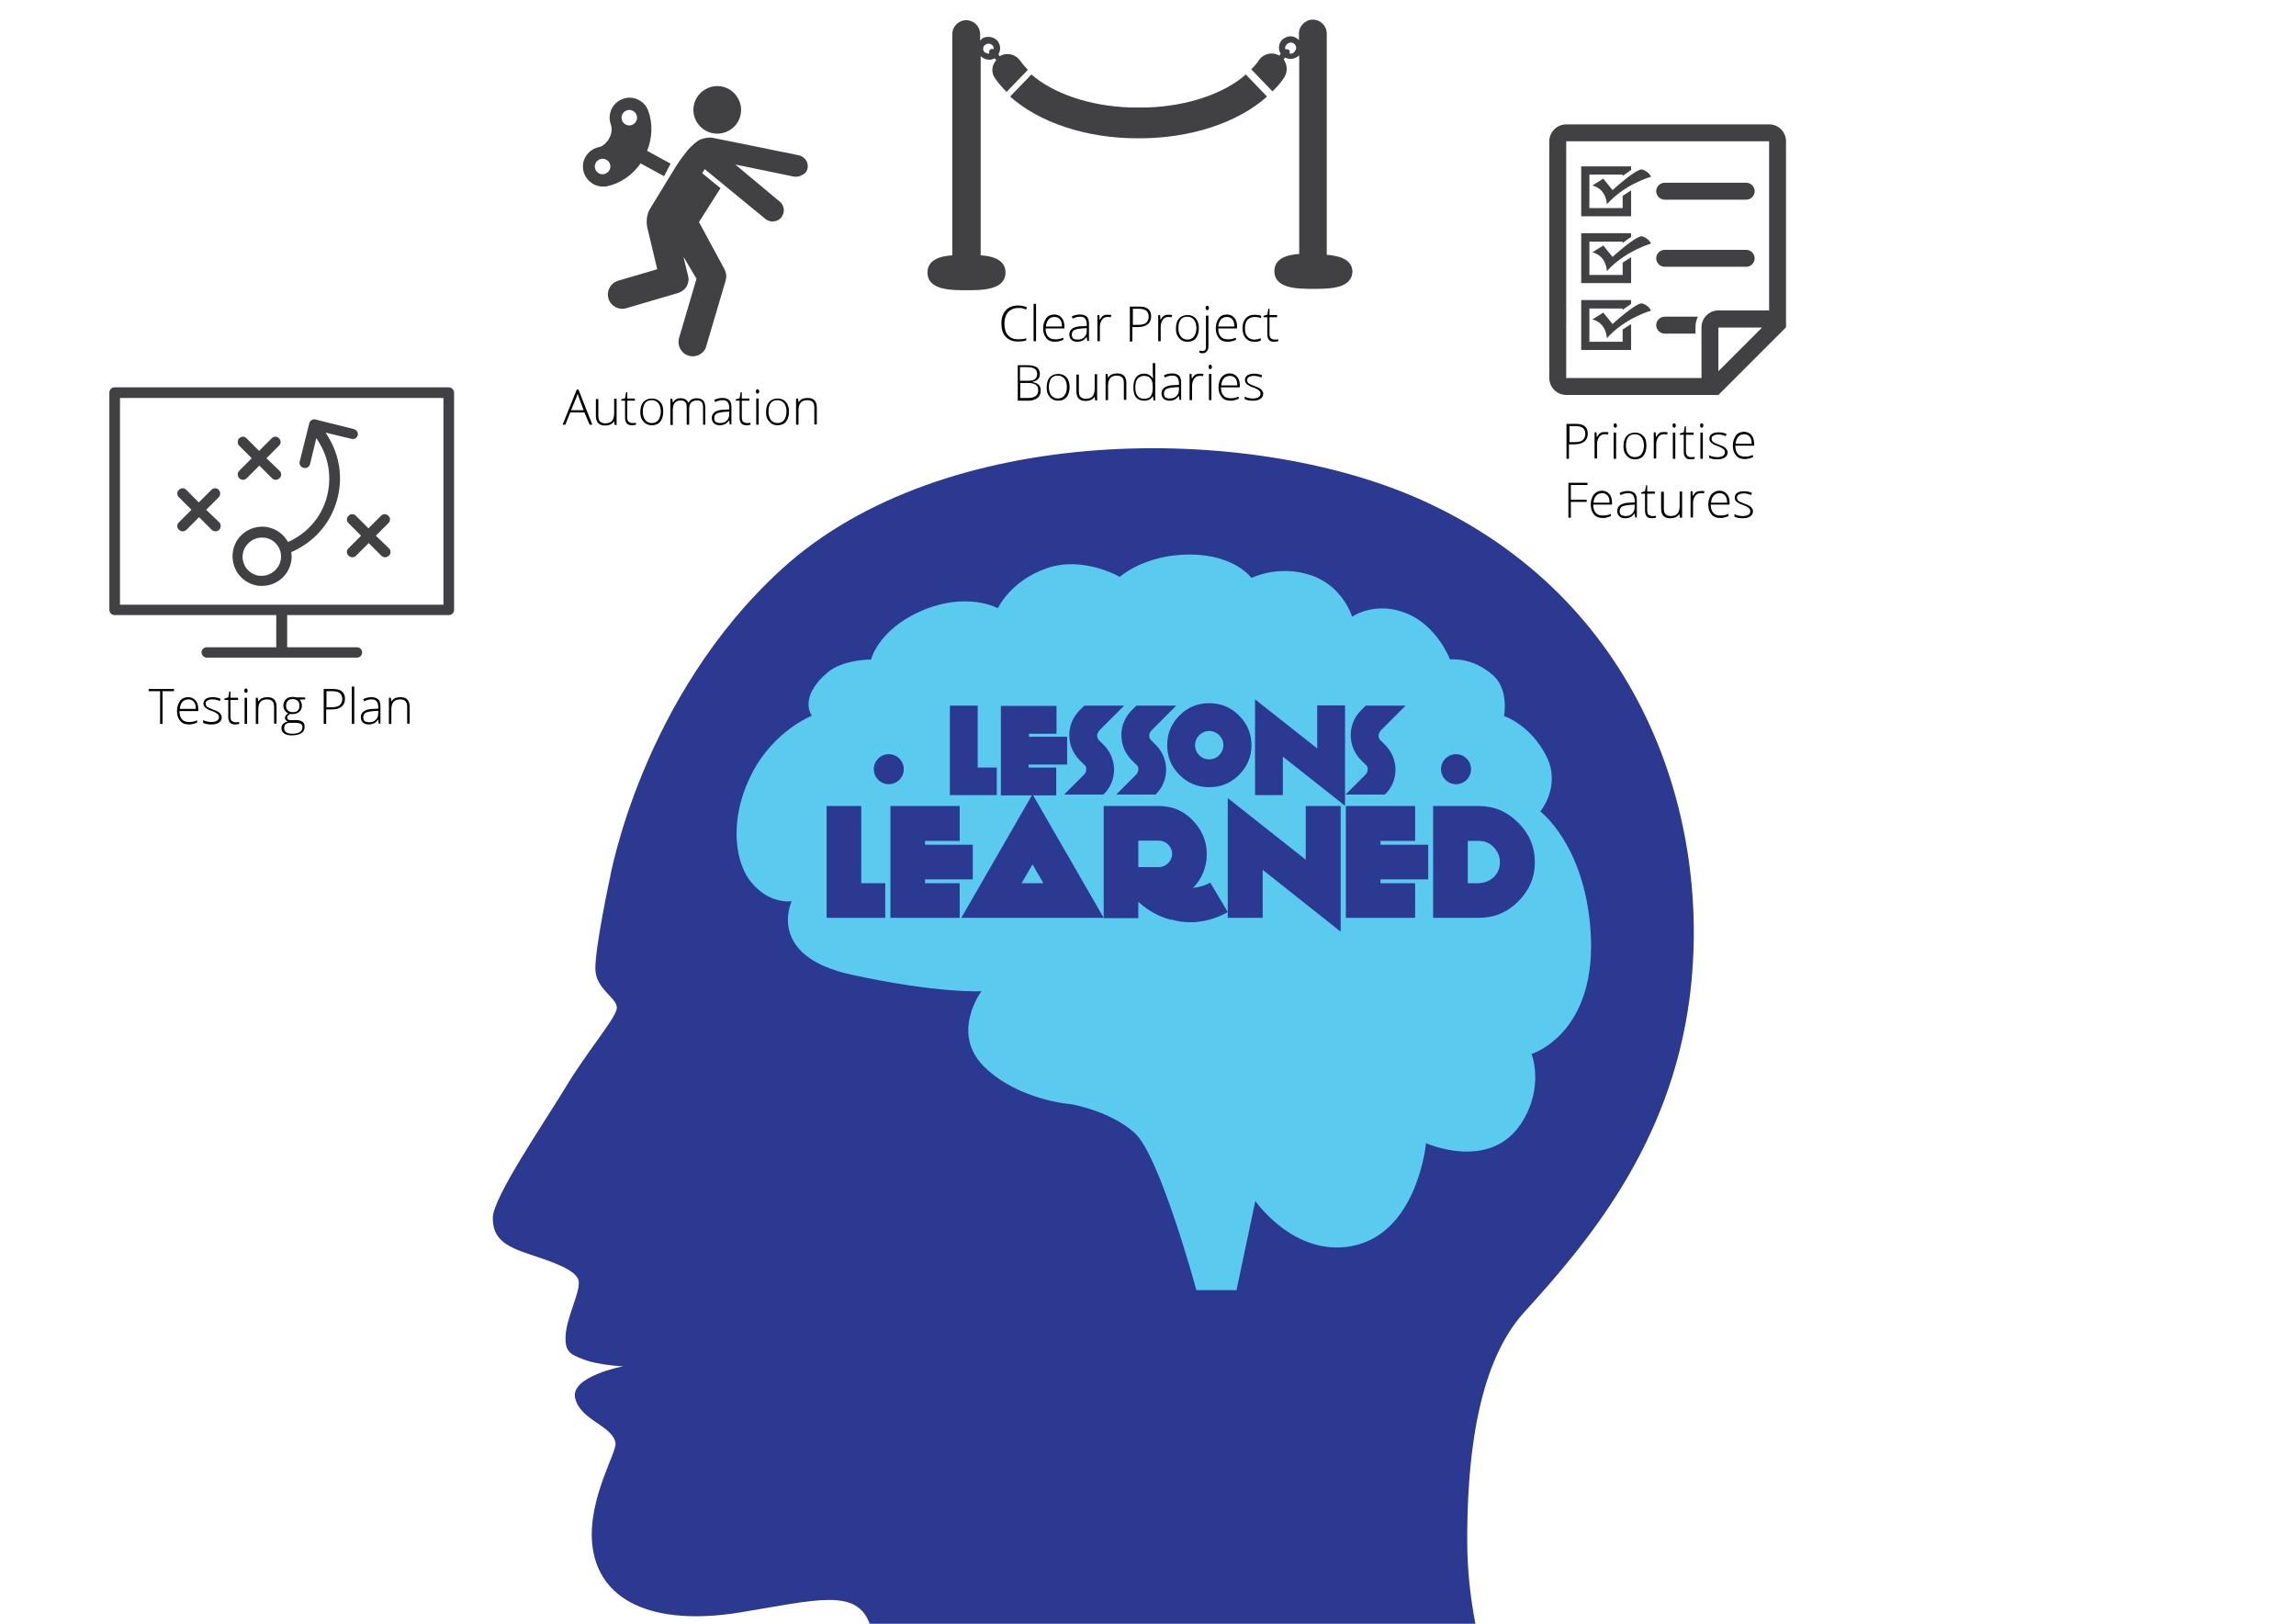 <?xml version="1.0" encoding="utf-8"?>
<!-- Generator: Adobe Illustrator 17.1.0, SVG Export Plug-In . SVG Version: 6.00 Build 0)  -->
<!DOCTYPE svg PUBLIC "-//W3C//DTD SVG 1.1//EN" "http://www.w3.org/Graphics/SVG/1.1/DTD/svg11.dtd">
<svg version="1.1" id="Layer_1" xmlns="http://www.w3.org/2000/svg" xmlns:xlink="http://www.w3.org/1999/xlink" x="0px" y="0px"
	 viewBox="0 0 841.9 595.3" enable-background="new 0 0 841.9 595.3" xml:space="preserve">
<ellipse fill="#5BCAEF" cx="417.3" cy="353.1" rx="178.9" ry="176"/>
<path fill="#2B3990" d="M318.9,595.3H541c-1.8-9.4-3-19.6-3-30.5c0-25.6,2.5-63.5,20.9-83.7c23-25.3,53.5-61.1,60.6-114.9
	c8.8-66.9-18.3-147.1-98.5-183c-63.4-28.4-175.3-28.4-234.3,25.4c-51.5,46.9-63.1,113.5-63.1,113.5s-5.3,24.7-5.3,33
	c0,7.9,8.8,10.9,7.8,15c-1,4-10.9,15.6-18.5,28.2c-7.6,12.6-26.9,40.7-26.9,48.2c0,7.6,4.5,10.4,13.6,13.4c9.1,3,16.1,5.5,17.7,9.1
	c1.5,3.5-4.3,13.6-4.6,20.8c-0.3,6.1,2,6.8,6.6,8.6c5.7,2.2,14.5,2.5,14.5,2.5s-19.5,3.7-17.6,11.7c2,8.3,13.8,10,14.8,16.5
	c0.5,3.3-9.9,20-8.6,36.4c1.8,21.3,22,30.8,54,25.7C299.6,586.5,314,582.2,318.9,595.3z M290.3,330.4c0,0-8.3,1.4-15.2-7.4
	c-4.9-6.2-8.5-21.4,0.5-39.2c8-15.9,22.1-21.4,22.1-21.4s-5.2-6.6,5.8-15.9c5.7-4.8,15.9-4.7,15.9-4.7s2.5-10.6,17.7-17.5
	c17.3-7.8,28.8-1.3,28.8-1.3s4.6-10.1,18-14.7c13.4-4.6,26.7,3.2,26.7,3.2s9-8.2,25.6-8.2c16.6,0,22.7,8.6,22.7,8.6s10-5.1,22.1-0.9
	c11.5,4,14.8,15.1,14.8,15.1s8.3-5.9,19.8-1.3c11.5,4.6,16.1,17,16.1,17s7.9-1.2,15.8,5.8c5.9,5.2,4,14.9,4,14.9s9.8,3.2,15.6,14.9
	c5.4,10.9-2.3,20.1-2.3,20.1s16.1,12,18.4,43.3c2.8,38.2-21.6,45.6-21.6,45.6s4.8,12.1-3.7,25.3c-11.6,18-35,7.4-35,7.4
	s-3.1,33.5-27.6,37.8c-21,3.7-35-16.6-35-16.6l-6.9,32.7h-14.7c0,0-13.4-49.3-22.6-57.6c-9.2-8.3-23.5-10.6-23.5-10.6
	s-19.3-1.4-31.8-13.8c-12.4-12.4-0.9-27.6-0.9-27.6s-15.7,0.9-47.4-6C280.6,350.6,290.3,330.4,290.3,330.4z"/>
<g>
	<g>
		<path fill="#2B3990" d="M365.5,291.5h-17.2v-32.8h10.2v22.7h7V291.5z"/>
		<path fill="#2B3990" d="M391.2,280.3h-14v1.1h10.1v10.2H367v-32.8h20.4v10.2h-10.1v1.1h14V280.3z"/>
		<path fill="#2B3990" d="M412.2,258.7l-9.1,9.1c-0.4,0.4-0.6,1-0.8,1.5v0.3c0,0.7,0.2,1.4,0.8,1.9l1.6,1.6c2.4,2.4,3.6,5.4,3.8,8.5
			v0.5c0,3.3-1.2,6.6-3.8,9.1l-0.1,0.1h-14.4l7.3-7.3c0.5-0.5,0.8-1.2,0.8-1.9v-0.3c0-0.6-0.3-1.2-0.8-1.5l-1.6-1.6
			c-2.5-2.5-3.8-5.8-3.8-9.1V269c0.1-3.1,1.4-6.2,3.7-8.5l1.8-1.8H412.2z"/>
		<path fill="#2B3990" d="M431.3,258.7l-9.1,9.1c-0.4,0.4-0.6,1-0.8,1.5v0.3c0,0.7,0.2,1.4,0.8,1.9l1.6,1.6c2.4,2.4,3.6,5.4,3.8,8.5
			v0.5c0,3.3-1.2,6.6-3.8,9.1l-0.1,0.1h-14.4l7.3-7.3c0.5-0.5,0.8-1.2,0.8-1.9v-0.3c0-0.6-0.3-1.2-0.8-1.5l-1.6-1.6
			c-2.5-2.5-3.8-5.8-3.8-9.1V269c0.1-3.1,1.4-6.2,3.7-8.5l1.8-1.8H431.3z"/>
		<path fill="#2B3990" d="M454.3,284.1c-3,3-6.6,4.5-10.9,4.5s-7.9-1.5-10.9-4.5s-4.5-6.6-4.5-10.9s1.5-7.9,4.5-10.9
			s6.6-4.5,10.9-4.5s7.9,1.5,10.9,4.5c3,3,4.6,6.6,4.6,10.9S457.3,281.1,454.3,284.1z M443.4,268c-2.9,0-5.2,2.4-5.2,5.2
			c0,2.9,2.3,5.2,5.2,5.2c2.9,0,5.2-2.4,5.2-5.2C448.6,270.3,446.2,268,443.4,268z"/>
		<path fill="#2B3990" d="M493.3,295.5l-22.9-18.1v14.1h-10.2v-35.1l22.8,18v-15.8h10.2V295.5z"/>
		<path fill="#2B3990" d="M515.4,258.7l-9.1,9.1c-0.4,0.4-0.6,1-0.8,1.5v0.3c0,0.7,0.2,1.4,0.8,1.9l1.6,1.6c2.4,2.4,3.6,5.4,3.8,8.5
			v0.5c0,3.3-1.2,6.6-3.8,9.1l-0.1,0.1h-14.4l7.3-7.3c0.5-0.5,0.8-1.2,0.8-1.9v-0.3c0-0.6-0.3-1.2-0.8-1.5l-1.6-1.6
			c-2.5-2.5-3.8-5.8-3.8-9.1V269c0.1-3.1,1.4-6.2,3.7-8.5l1.8-1.8H515.4z"/>
		<path fill="#2B3990" d="M324.6,336.5h-21.5v-41h12.7v28.3h8.8V336.5z"/>
		<path fill="#2B3990" d="M356.7,322.4h-17.5v1.4h12.7v12.7h-25.4v-41h25.4v12.8h-12.7v1.4h17.5V322.4z"/>
		<path fill="#2B3990" d="M352.5,336.5l26.1-45.3l26.1,45.3H352.5z M382.6,323.8l-4-6.9l-4,6.9H382.6z"/>
		<path fill="#2B3990" d="M450.2,334.4c-3.4,1.9-7,3.1-10.6,3.5c-1,0.2-2.1,0.2-3.1,0.2c-2.4,0-4.8-0.3-7.1-1l-0.1,0.1
			c-4.3-1.1-8.4-3.4-11.8-6.5h-0.1v5.9h-12.7v-41.1h20.2c4.9,0,9,1.7,12.4,5.2s5.2,7.6,5.2,12.5c0,4.8-1.9,9.1-5,12.3
			c2.2-0.2,4.3-0.8,6.3-1.9L450.2,334.4z M424.9,308.2h-7.5v9.7h7.5c2.6,0,4.9-2.2,4.9-4.9C429.8,310.4,427.6,308.2,424.9,308.2z"/>
		<path fill="#2B3990" d="M491.5,341.5L463,318.9v17.6h-12.8v-43.9l28.6,22.6v-19.7h12.8V341.5z"/>
		<path fill="#2B3990" d="M523.7,322.4h-17.5v1.4h12.7v12.7h-25.4v-41h25.4v12.8h-12.7v1.4h17.5V322.4z"/>
		<path fill="#2B3990" d="M556.7,330.5c-4,4-8.8,6-14.5,6h-16.7v-41h16.7c5.6,0,10.4,2,14.5,6.1c4,4,6.1,8.8,6.1,14.5
			C562.8,321.7,560.7,326.5,556.7,330.5z M550,316.1c0-2-0.7-3.8-2.2-5.4c-1.4-1.6-3.3-2.4-5.6-2.4h-4v15.5h1.3
			c2.9,0.1,5.9,0.1,8.3-2.3C549.4,319.9,550,318,550,316.1z"/>
	</g>
	<g>
		<circle fill="#2B3990" cx="533.9" cy="282" r="5.5"/>
	</g>
	<g>
		<circle fill="#2B3990" cx="325.9" cy="282" r="5.5"/>
	</g>
</g>
<g>
	<g>
		<path fill="#414042" d="M648.7,45.6h-74.4c-3.4,0-6.2,2.8-6.2,6.2v86.8c0,3.4,2.8,6.2,6.2,6.2h55.8l24.8-24.8V51.8
			C654.9,48.4,652.2,45.6,648.7,45.6z M630.1,136.1v-16h16L630.1,136.1z M648.7,113.8h-18.6c-3.4,0-6.2,2.8-6.2,6.2v18.6h-49.6V51.8
			h74.4V113.8z"/>
		<g>
			<path fill="#414042" d="M607.3,70.1c0-1.7,1.4-3.1,3.1-3.1h29.9c1.7,0,3.1,1.4,3.1,3.1c0,1.7-1.4,3.1-3.1,3.1h-29.9
				C608.7,73.2,607.3,71.8,607.3,70.1z"/>
			<g>
				<path fill="#414042" d="M589.2,74.9c0,0,0-5.5-5.3-6.9l4-2.5l3.4,4.2c0,0,8-7.4,10.7-7.6c0,0,2.5,0.6,3.4,2.7
					C605.4,64.8,595.9,67.4,589.2,74.9z"/>
				<path fill="#414042" d="M598.1,62.3V61h-18.3v18.3h18.3v-9.5c-1,0.6-2,1.3-3.1,2v4.5h-12.2V64H595v0.5
					C596,63.8,597.1,63,598.1,62.3z"/>
			</g>
		</g>
		<g>
			<path fill="#414042" d="M607.3,94.7c0-1.7,1.4-3.1,3.1-3.1h29.9c1.7,0,3.1,1.4,3.1,3.1c0,1.7-1.4,3.1-3.1,3.1h-29.9
				C608.7,97.8,607.3,96.4,607.3,94.7z"/>
			<g>
				<path fill="#414042" d="M589.2,99.4c0,0,0-5.5-5.3-6.9l4-2.5l3.4,4.2c0,0,8-7.4,10.7-7.6c0,0,2.5,0.6,3.4,2.7
					C605.4,89.3,595.9,92,589.2,99.4z"/>
				<path fill="#414042" d="M598.1,86.9v-1.4h-18.3v18.3h18.3v-9.5c-1,0.6-2,1.3-3.1,2v4.5h-12.2V88.6H595v0.5
					C596,88.3,597.1,87.5,598.1,86.9z"/>
			</g>
		</g>
		<path fill="#414042" d="M589.2,124c0,0,0-5.5-5.3-6.9l4-2.5l3.4,4.2c0,0,8-7.4,10.7-7.6c0,0,2.5,0.6,3.4,2.7
			C605.4,113.9,595.9,116.5,589.2,124z"/>
		<path fill="#414042" d="M598.1,111.4v-1.4h-18.3v18.3h18.3v-9.5c-1,0.6-2,1.3-3.1,2v4.5h-12.2v-12.2H595v0.5
			C596,112.8,597.1,112.1,598.1,111.4z"/>
		<path fill="#414042" d="M622.6,116.1h-12.2c-1.7,0-3.1,1.4-3.1,3.1c0,1.7,1.4,3.1,3.1,3.1h11.3V120
			C621.7,118.6,622,117.3,622.6,116.1z"/>
	</g>
	<g>
		<path d="M582.2,159c0,1.2-0.4,2.2-1.3,2.9s-2,1-3.6,1h-2v5.3h-0.9v-12.8h3.1C580.7,155.3,582.2,156.5,582.2,159z M575.4,162.1h1.8
			c1.4,0,2.5-0.2,3.1-0.7s1-1.3,1-2.3c0-1-0.3-1.7-0.9-2.2s-1.6-0.7-2.8-0.7h-2.1V162.1z"/>
		<path d="M588.5,158.4c0.4,0,0.8,0,1.3,0.1l-0.2,0.8c-0.4-0.1-0.8-0.1-1.2-0.1c-0.8,0-1.5,0.3-2,1s-0.8,1.6-0.8,2.6v5.3h-0.9v-9.6
			h0.7l0.1,1.7h0.1c0.4-0.7,0.8-1.2,1.3-1.5S587.9,158.4,588.5,158.4z"/>
		<path d="M591.7,156c0-0.6,0.2-0.8,0.6-0.8c0.2,0,0.3,0.1,0.4,0.2c0.1,0.1,0.2,0.4,0.2,0.6c0,0.3-0.1,0.5-0.2,0.6
			c-0.1,0.2-0.2,0.2-0.4,0.2C591.8,156.8,591.7,156.5,591.7,156z M592.6,168.2h-0.9v-9.6h0.9V168.2z"/>
		<path d="M603.7,163.4c0,1.6-0.4,2.8-1.1,3.7s-1.8,1.3-3.1,1.3c-0.8,0-1.6-0.2-2.2-0.6s-1.1-1-1.5-1.7s-0.5-1.6-0.5-2.6
			c0-1.6,0.4-2.8,1.1-3.6s1.8-1.3,3.1-1.3c1.3,0,2.3,0.4,3.1,1.3C603.4,160.6,603.7,161.8,603.7,163.4z M596.2,163.4
			c0,1.3,0.3,2.3,0.9,3.1c0.6,0.7,1.4,1.1,2.4,1.1s1.9-0.4,2.4-1.1s0.9-1.8,0.9-3.1c0-1.3-0.3-2.3-0.9-3.1c-0.6-0.7-1.4-1.1-2.5-1.1
			s-1.9,0.4-2.4,1.1C596.5,161,596.2,162.1,596.2,163.4z"/>
		<path d="M610.2,158.4c0.4,0,0.8,0,1.3,0.1l-0.2,0.8c-0.4-0.1-0.8-0.1-1.2-0.1c-0.8,0-1.5,0.3-2,1s-0.8,1.6-0.8,2.6v5.3h-0.9v-9.6
			h0.7l0.1,1.7h0.1c0.4-0.7,0.8-1.2,1.3-1.5S609.5,158.4,610.2,158.4z"/>
		<path d="M613.3,156c0-0.6,0.2-0.8,0.6-0.8c0.2,0,0.3,0.1,0.4,0.2c0.1,0.1,0.2,0.4,0.2,0.6c0,0.3-0.1,0.5-0.2,0.6
			c-0.1,0.2-0.2,0.2-0.4,0.2C613.5,156.8,613.3,156.5,613.3,156z M614.3,168.2h-0.9v-9.6h0.9V168.2z"/>
		<path d="M620,167.6c0.6,0,1,0,1.4-0.1v0.7c-0.4,0.1-0.9,0.2-1.5,0.2c-0.8,0-1.5-0.2-1.9-0.7s-0.6-1.2-0.6-2.1v-6.2h-1.4v-0.5
			l1.4-0.4l0.4-2.2h0.4v2.3h2.8v0.8h-2.8v6c0,0.7,0.1,1.3,0.4,1.6S619.4,167.6,620,167.6z"/>
		<path d="M623.4,156c0-0.6,0.2-0.8,0.6-0.8c0.2,0,0.3,0.1,0.4,0.2c0.1,0.1,0.2,0.4,0.2,0.6c0,0.3-0.1,0.5-0.2,0.6
			c-0.1,0.2-0.2,0.2-0.4,0.2C623.6,156.8,623.4,156.5,623.4,156z M624.4,168.2h-0.9v-9.6h0.9V168.2z"/>
		<path d="M633.5,165.7c0,0.9-0.3,1.5-1,2s-1.6,0.7-2.8,0.7c-1.3,0-2.3-0.2-3-0.6v-0.9c1,0.5,2,0.7,3,0.7c0.9,0,1.7-0.2,2.1-0.5
			s0.7-0.7,0.7-1.3c0-0.5-0.2-0.9-0.6-1.2c-0.4-0.3-1-0.7-1.9-1c-1-0.3-1.6-0.6-2-0.9s-0.7-0.5-0.9-0.8s-0.3-0.7-0.3-1.1
			c0-0.7,0.3-1.3,0.9-1.7c0.6-0.4,1.4-0.6,2.5-0.6c1,0,2,0.2,2.9,0.6l-0.3,0.8c-0.9-0.4-1.8-0.6-2.6-0.6c-0.8,0-1.4,0.1-1.9,0.4
			s-0.7,0.6-0.7,1.1c0,0.5,0.2,0.9,0.5,1.2c0.4,0.3,1,0.6,2.1,1c0.9,0.3,1.5,0.6,1.9,0.8s0.7,0.5,0.9,0.8S633.5,165.3,633.5,165.7z"
			/>
		<path d="M639.8,168.3c-1.4,0-2.5-0.4-3.2-1.3c-0.8-0.9-1.2-2.1-1.2-3.6c0-1.5,0.4-2.7,1.1-3.7s1.8-1.4,3-1.4c1.1,0,2,0.4,2.7,1.2
			s1,1.9,1,3.2v0.7h-6.9c0,1.3,0.3,2.3,0.9,3c0.6,0.7,1.5,1,2.6,1c0.5,0,1,0,1.4-0.1c0.4-0.1,0.9-0.2,1.6-0.5v0.8
			c-0.5,0.2-1,0.4-1.5,0.5S640.4,168.3,639.8,168.3z M639.6,159.2c-0.9,0-1.7,0.3-2.2,0.9s-0.9,1.5-1,2.6h5.9c0-1.1-0.2-2-0.7-2.6
			S640.4,159.2,639.6,159.2z"/>
		<path d="M576,189.8h-0.9v-12.8h7v0.8H576v5.4h5.8v0.8H576V189.8z"/>
		<path d="M587.7,189.9c-1.4,0-2.5-0.4-3.2-1.3c-0.8-0.9-1.2-2.1-1.2-3.6c0-1.5,0.4-2.7,1.1-3.7c0.8-0.9,1.8-1.4,3-1.4
			c1.1,0,2,0.4,2.7,1.2s1,1.9,1,3.2v0.7h-6.9c0,1.3,0.3,2.3,0.9,3c0.6,0.7,1.5,1,2.6,1c0.5,0,1,0,1.4-0.1c0.4-0.1,0.9-0.2,1.6-0.5
			v0.8c-0.5,0.2-1,0.4-1.5,0.5C588.8,189.9,588.3,189.9,587.7,189.9z M587.5,180.8c-0.9,0-1.7,0.3-2.2,0.9c-0.6,0.6-0.9,1.5-1,2.6
			h5.9c0-1.1-0.2-2-0.7-2.6C589,181.1,588.3,180.8,587.5,180.8z"/>
		<path d="M599.6,189.8l-0.2-1.5h-0.1c-0.5,0.6-1,1.1-1.5,1.3c-0.5,0.3-1.1,0.4-1.8,0.4c-0.9,0-1.7-0.2-2.2-0.7s-0.8-1.1-0.8-2
			c0-0.9,0.4-1.7,1.2-2.2s1.9-0.8,3.4-0.8l1.8-0.1v-0.6c0-0.9-0.2-1.6-0.6-2.1s-1-0.7-1.8-0.7c-0.9,0-1.8,0.2-2.8,0.7l-0.3-0.8
			c1-0.5,2.1-0.7,3.1-0.7c1,0,1.8,0.3,2.4,0.8c0.5,0.5,0.8,1.4,0.8,2.5v6.4H599.6z M596.1,189.2c1,0,1.8-0.3,2.4-0.9
			c0.6-0.6,0.9-1.4,0.9-2.4v-0.9l-1.7,0.1c-1.3,0.1-2.3,0.3-2.9,0.6c-0.6,0.4-0.9,0.9-0.9,1.7c0,0.6,0.2,1.1,0.5,1.4
			C594.9,189,595.4,189.2,596.1,189.2z"/>
		<path d="M605.8,189.2c0.6,0,1,0,1.4-0.1v0.7c-0.4,0.1-0.9,0.2-1.5,0.2c-0.8,0-1.5-0.2-1.9-0.7s-0.6-1.2-0.6-2.1V181h-1.4v-0.5
			l1.4-0.4l0.4-2.2h0.4v2.3h2.8v0.8h-2.8v6c0,0.7,0.1,1.3,0.4,1.6S605.3,189.2,605.8,189.2z"/>
		<path d="M610.1,180.2v6.2c0,1,0.2,1.7,0.6,2.1s1,0.7,1.9,0.7c1.1,0,2-0.3,2.5-0.9c0.5-0.6,0.8-1.5,0.8-2.8v-5.3h0.9v9.6H616
			l-0.2-1.3h-0.1c-0.6,1-1.7,1.5-3.3,1.5c-2.2,0-3.3-1.2-3.3-3.5v-6.2H610.1z"/>
		<path d="M623.7,180c0.4,0,0.8,0,1.3,0.1l-0.2,0.8c-0.4-0.1-0.8-0.1-1.2-0.1c-0.8,0-1.5,0.3-2,1s-0.8,1.6-0.8,2.6v5.3h-0.9v-9.6
			h0.7l0.1,1.7h0.1c0.4-0.7,0.8-1.2,1.3-1.5C622.5,180.2,623.1,180,623.7,180z"/>
		<path d="M630.8,189.9c-1.4,0-2.5-0.4-3.2-1.3c-0.8-0.9-1.2-2.1-1.2-3.6c0-1.5,0.4-2.7,1.1-3.7c0.8-0.9,1.8-1.4,3-1.4
			c1.1,0,2,0.4,2.7,1.2s1,1.9,1,3.2v0.7h-6.9c0,1.3,0.3,2.3,0.9,3c0.6,0.7,1.5,1,2.6,1c0.5,0,1,0,1.4-0.1c0.4-0.1,0.9-0.2,1.6-0.5
			v0.8c-0.5,0.2-1,0.4-1.5,0.5C631.9,189.9,631.4,189.9,630.8,189.9z M630.6,180.8c-0.9,0-1.7,0.3-2.2,0.9c-0.6,0.6-0.9,1.5-1,2.6
			h5.9c0-1.1-0.2-2-0.7-2.6C632.1,181.1,631.4,180.8,630.6,180.8z"/>
		<path d="M642.8,187.3c0,0.9-0.3,1.5-1,2s-1.6,0.7-2.8,0.7c-1.3,0-2.3-0.2-3-0.6v-0.9c1,0.5,2,0.7,3,0.7c0.9,0,1.7-0.2,2.1-0.5
			c0.5-0.3,0.7-0.7,0.7-1.3c0-0.5-0.2-0.9-0.6-1.2c-0.4-0.3-1-0.7-1.9-1c-1-0.3-1.6-0.6-2-0.9c-0.4-0.2-0.7-0.5-0.9-0.8
			c-0.2-0.3-0.3-0.7-0.3-1.1c0-0.7,0.3-1.3,0.9-1.7c0.6-0.4,1.4-0.6,2.5-0.6c1,0,2,0.2,2.9,0.6l-0.3,0.8c-0.9-0.4-1.8-0.6-2.6-0.6
			c-0.8,0-1.4,0.1-1.9,0.4s-0.7,0.6-0.7,1.1c0,0.5,0.2,0.9,0.5,1.2c0.4,0.3,1,0.6,2.1,1c0.9,0.3,1.5,0.6,1.9,0.8s0.7,0.5,0.9,0.8
			S642.8,186.9,642.8,187.3z"/>
	</g>
</g>
<g>
	<g>
		<g>
			<g>
				<path fill="#414042" d="M129.7,157.3l-14-3.5c-1-0.3-2.1,0.4-2.3,1.4l-3.5,14c-0.3,1,0.4,2.1,1.4,2.3c0.2,0,0.3,0.1,0.5,0.1
					c0.9,0,1.7-0.6,1.9-1.5l2.3-9.5l1.1,1.8c3.5,5.8,4.5,12.6,2.9,19.2c-1.6,6.6-5.7,12.1-11.5,15.6c-0.9,0.6-1.9,1.1-2.9,1.5
					c-1.5-2.7-4.1-4.7-7.3-5.4c-0.7-0.2-1.5-0.2-2.2-0.2c-5.1,0-9.6,3.6-10.6,8.6c-0.6,2.8,0,5.8,1.5,8.2c1.6,2.4,4,4.1,6.9,4.7
					c0.7,0.2,1.5,0.2,2.2,0.2c5.1,0,9.6-3.6,10.6-8.6c0.3-1.3,0.3-2.6,0.1-3.8c1.3-0.5,2.5-1.2,3.7-1.9c6.7-4,11.4-10.4,13.3-18
					c1.9-7.6,0.7-15.4-3.3-22.1l-1.1-1.8l9.5,2.3c1,0.3,2.1-0.4,2.3-1.4C131.4,158.6,130.8,157.6,129.7,157.3z M102.9,205.5
					c-0.7,3.2-3.6,5.6-6.9,5.6c-0.5,0-1,0-1.5-0.1c-1.8-0.4-3.4-1.5-4.4-3c-1-1.6-1.4-3.5-1-5.3c0.7-3.2,3.6-5.6,6.9-5.6
					c0.5,0,1,0,1.5,0.1C101.3,198,103.7,201.7,102.9,205.5z"/>
			</g>
		</g>
		<g>
			<path fill="#414042" d="M142.6,201c0.8,0.7,0.8,2,0,2.7c-0.4,0.4-0.9,0.6-1.4,0.6c-0.5,0-1-0.2-1.4-0.6l-4.6-4.6l-4.6,4.6
				c-0.4,0.4-0.9,0.6-1.4,0.6c-0.5,0-1-0.2-1.4-0.6c-0.8-0.7-0.8-2,0-2.7l4.6-4.6l-4.6-4.6c-0.8-0.7-0.8-2,0-2.7
				c0.7-0.8,2-0.8,2.7,0l4.6,4.6l4.6-4.6c0.7-0.8,2-0.8,2.7,0c0.8,0.7,0.8,2,0,2.7l-4.6,4.6L142.6,201z"/>
			<path fill="#414042" d="M102.5,172.6c0.8,0.7,0.8,2,0,2.7c-0.4,0.4-0.9,0.6-1.4,0.6s-1-0.2-1.4-0.6l-4.6-4.6l-4.6,4.6
				c-0.4,0.4-0.9,0.6-1.4,0.6c-0.5,0-1-0.2-1.4-0.6c-0.7-0.7-0.7-2,0-2.7l4.6-4.6l-4.6-4.6c-0.7-0.7-0.7-2,0-2.7
				c0.8-0.8,2-0.8,2.7,0l4.6,4.6l4.6-4.6c0.8-0.8,2-0.8,2.7,0c0.8,0.7,0.8,2,0,2.7l-4.6,4.6L102.5,172.6z"/>
			<path fill="#414042" d="M80.4,191.5c0.7,0.7,0.7,2,0,2.7c-0.4,0.4-0.9,0.6-1.4,0.6c-0.5,0-1-0.2-1.4-0.6l-4.6-4.6l-4.6,4.6
				c-0.4,0.4-0.9,0.6-1.4,0.6s-1-0.2-1.4-0.6c-0.8-0.7-0.8-2,0-2.7l4.6-4.6l-4.6-4.6c-0.8-0.7-0.8-2,0-2.7c0.8-0.8,2-0.8,2.7,0
				l4.6,4.6l4.6-4.6c0.8-0.8,2-0.8,2.7,0c0.7,0.7,0.7,2,0,2.7l-4.6,4.6L80.4,191.5z"/>
		</g>
		<g>
			<path fill="#414042" d="M164.5,142H42c-1.1,0-1.9,0.9-1.9,1.9v79.7c0,1.1,0.9,1.9,1.9,1.9h59.3v11.8H75.8c-1.1,0-1.9,0.9-1.9,1.9
				s0.9,1.9,1.9,1.9h55.1c1.1,0,1.9-0.9,1.9-1.9c0-1.1-0.9-1.9-1.9-1.9h-25.6v-11.8h59.3c1.1,0,1.9-0.9,1.9-1.9v-79.7
				C166.5,142.9,165.6,142,164.5,142z M162.6,221.7H44v-75.8h118.6V221.7z"/>
		</g>
	</g>
	<g>
		<path d="M59.6,265.4h-0.9v-12h-4.2v-0.8h9.3v0.8h-4.2V265.4z"/>
		<path d="M69.3,265.6c-1.4,0-2.5-0.4-3.2-1.3c-0.8-0.9-1.2-2.1-1.2-3.6c0-1.5,0.4-2.7,1.1-3.7s1.8-1.4,3-1.4c1.1,0,2,0.4,2.7,1.2
			s1,1.9,1,3.2v0.7h-6.9c0,1.3,0.3,2.3,0.9,3c0.6,0.7,1.5,1,2.6,1c0.5,0,1,0,1.4-0.1c0.4-0.1,0.9-0.2,1.6-0.5v0.8
			c-0.5,0.2-1,0.4-1.5,0.5S69.9,265.6,69.3,265.6z M69.1,256.4c-0.9,0-1.7,0.3-2.2,0.9s-0.9,1.5-1,2.6h5.9c0-1.1-0.2-2-0.7-2.6
			S69.9,256.4,69.1,256.4z"/>
		<path d="M81.3,262.9c0,0.9-0.3,1.5-1,2s-1.6,0.7-2.8,0.7c-1.3,0-2.3-0.2-3-0.6V264c1,0.5,2,0.7,3,0.7c0.9,0,1.7-0.2,2.1-0.5
			s0.7-0.7,0.7-1.3c0-0.5-0.2-0.9-0.6-1.2c-0.4-0.3-1-0.7-1.9-1c-1-0.3-1.6-0.6-2-0.9s-0.7-0.5-0.9-0.8s-0.3-0.7-0.3-1.1
			c0-0.7,0.3-1.3,0.9-1.7c0.6-0.4,1.4-0.6,2.5-0.6c1,0,2,0.2,2.9,0.6l-0.3,0.8c-0.9-0.4-1.8-0.6-2.6-0.6c-0.8,0-1.4,0.1-1.9,0.4
			s-0.7,0.6-0.7,1.1c0,0.5,0.2,0.9,0.5,1.2c0.4,0.3,1,0.6,2.1,1c0.9,0.3,1.5,0.6,1.9,0.8s0.7,0.5,0.9,0.8S81.3,262.5,81.3,262.9z"/>
		<path d="M86.3,264.8c0.6,0,1,0,1.4-0.1v0.7c-0.4,0.1-0.9,0.2-1.5,0.2c-0.8,0-1.5-0.2-1.9-0.7s-0.6-1.2-0.6-2.1v-6.2h-1.4v-0.5
			l1.4-0.4l0.4-2.2h0.4v2.3h2.8v0.8h-2.8v6c0,0.7,0.1,1.3,0.4,1.6S85.7,264.8,86.3,264.8z"/>
		<path d="M89.6,253.2c0-0.6,0.2-0.8,0.6-0.8c0.2,0,0.3,0.1,0.4,0.2c0.1,0.1,0.2,0.4,0.2,0.6c0,0.3-0.1,0.5-0.2,0.6
			c-0.1,0.2-0.2,0.2-0.4,0.2C89.8,254,89.6,253.7,89.6,253.2z M90.6,265.4h-0.9v-9.6h0.9V265.4z"/>
		<path d="M100.5,265.4v-6.2c0-1-0.2-1.7-0.6-2.1s-1-0.7-1.9-0.7c-1.1,0-2,0.3-2.5,0.9c-0.5,0.6-0.8,1.5-0.8,2.8v5.3h-0.9v-9.6h0.7
			l0.2,1.3h0.1c0.6-1,1.7-1.5,3.3-1.5c2.2,0,3.3,1.2,3.3,3.5v6.2H100.5z"/>
		<path d="M111.9,255.8v0.6l-2,0.1c0.5,0.7,0.8,1.4,0.8,2.2c0,0.9-0.3,1.7-0.9,2.2s-1.4,0.9-2.5,0.9c-0.4,0-0.7,0-0.9-0.1
			c-0.3,0.2-0.6,0.4-0.8,0.6s-0.3,0.5-0.3,0.8c0,0.3,0.1,0.5,0.3,0.7s0.6,0.2,1.2,0.2h1.7c1,0,1.8,0.2,2.4,0.6s0.8,1,0.8,1.9
			c0,1-0.4,1.8-1.2,2.3c-0.8,0.5-2,0.8-3.5,0.8c-1.2,0-2.1-0.2-2.8-0.7c-0.7-0.5-1-1.1-1-1.9c0-0.7,0.2-1.2,0.6-1.6s1-0.7,1.7-0.9
			c-0.3-0.1-0.5-0.3-0.7-0.5s-0.3-0.5-0.3-0.8c0-0.6,0.4-1.2,1.2-1.7c-0.6-0.2-1-0.6-1.3-1.1s-0.5-1.1-0.5-1.7c0-1,0.3-1.7,0.9-2.3
			c0.6-0.6,1.4-0.9,2.5-0.9c0.6,0,1.1,0.1,1.5,0.2H111.9z M104.2,267c0,1.3,1,2,2.9,2c2.5,0,3.8-0.8,3.8-2.4c0-0.6-0.2-1-0.6-1.2
			s-1-0.4-1.9-0.4h-1.6C105,264.9,104.2,265.6,104.2,267z M104.9,258.8c0,0.7,0.2,1.3,0.7,1.7c0.4,0.4,1,0.6,1.8,0.6
			c0.8,0,1.4-0.2,1.8-0.6s0.6-1,0.6-1.8c0-0.8-0.2-1.4-0.7-1.8s-1-0.6-1.8-0.6c-0.8,0-1.4,0.2-1.8,0.7
			C105.1,257.4,104.9,258,104.9,258.8z"/>
		<path d="M126.5,256.2c0,1.2-0.4,2.2-1.3,2.9s-2,1-3.6,1h-2v5.3h-0.9v-12.8h3.1C125,252.5,126.5,253.8,126.5,256.2z M119.6,259.3
			h1.8c1.4,0,2.5-0.2,3.1-0.7s1-1.3,1-2.3c0-1-0.3-1.7-0.9-2.2s-1.6-0.7-2.8-0.7h-2.1V259.3z"/>
		<path d="M129.9,265.4h-0.9v-13.7h0.9V265.4z"/>
		<path d="M138.9,265.4l-0.2-1.5h-0.1c-0.5,0.6-1,1.1-1.5,1.3s-1.1,0.4-1.8,0.4c-0.9,0-1.7-0.2-2.2-0.7s-0.8-1.1-0.8-2
			c0-0.9,0.4-1.7,1.2-2.2s1.9-0.8,3.4-0.8l1.8-0.1v-0.6c0-0.9-0.2-1.6-0.6-2.1s-1-0.7-1.8-0.7c-0.9,0-1.8,0.2-2.8,0.7l-0.3-0.8
			c1-0.5,2.1-0.7,3.1-0.7c1,0,1.8,0.3,2.4,0.8c0.5,0.5,0.8,1.4,0.8,2.5v6.4H138.9z M135.4,264.8c1,0,1.8-0.3,2.4-0.9
			c0.6-0.6,0.9-1.4,0.9-2.4v-0.9l-1.7,0.1c-1.3,0.1-2.3,0.3-2.9,0.6c-0.6,0.4-0.9,0.9-0.9,1.7c0,0.6,0.2,1.1,0.5,1.4
			C134.2,264.6,134.7,264.8,135.4,264.8z"/>
		<path d="M149.3,265.4v-6.2c0-1-0.2-1.7-0.6-2.1s-1-0.7-1.9-0.7c-1.1,0-2,0.3-2.5,0.9c-0.5,0.6-0.8,1.5-0.8,2.8v5.3h-0.9v-9.6h0.7
			l0.2,1.3h0.1c0.6-1,1.7-1.5,3.3-1.5c2.2,0,3.3,1.2,3.3,3.5v6.2H149.3z"/>
	</g>
</g>
<g>
	<g>
		<path fill="#414042" d="M486.5,93.4V12.3c0-2.8-2.3-5.1-5.1-5.1c-2.8,0-5.1,2.3-5.1,5.1v2.5c0-0.2-0.2-0.2-0.2-0.3
			c-0.8-0.7-1.8-1.2-2.8-1.2c-1.2,0-2.3,0.5-3.2,1.3c-1.3,1.5-1.5,3.5-0.5,5.1l-0.5,0.7l0,0c-2.5-1.5-5.8-0.8-7.5,1.7
			c-0.8,1.2-1.7,2.3-2.8,3.3l7.8,8.1c1.7-1.7,3.2-3.3,4.3-5.1c1.3-2,1.2-4.6-0.2-6.6l0,0l0.5-0.7c0.7,0.3,1.3,0.5,2,0.5
			c1.2,0,2.3-0.5,3.2-1.3l0,0v72.8c-4.6,0.3-9.1,1.7-9.1,6.3c0,6.5,8.6,6.5,14.3,6.5s14.3,0,14.3-6.5
			C495.7,95.1,491.2,93.8,486.5,93.4z M474.6,19.1c-0.5,0.5-1.2,0.7-1.8,0.5c0.2-0.5,0.2-1-0.2-1.3c-0.3-0.3-1-0.3-1.3-0.2
			c-0.2-0.7,0-1.3,0.5-1.8c0.3-0.3,0.8-0.7,1.5-0.7c0.5,0,1,0.2,1.3,0.5c0.3,0.3,0.7,0.8,0.7,1.3C475.3,18.1,474.9,18.6,474.6,19.1z
			"/>
		<path fill="#414042" d="M420.8,39.4L420.8,39.4c-1,0-2,0-3.2,0c-1,0-2,0-3.2,0l0,0c-14.8-0.5-28.2-5.1-36.2-12.1l-7.8,8.1
			c10.6,9.5,27.9,15.3,46.6,15.3c0.2,0,0.3,0,0.5,0s0.3,0,0.5,0c18.7,0,36-5.8,46.6-15.3l-7.8-8.1C449.1,34.2,435.6,38.9,420.8,39.4
			z"/>
		<path fill="#414042" d="M364.8,28.6c1.2,1.8,2.7,3.5,4.3,5.1l7.8-8.1c-1-1-2-2.2-2.8-3.3c-1.7-2.5-5-3.2-7.5-1.7l0,0l-0.5-0.7
			c1-1.7,0.8-3.6-0.5-5.1c-0.8-0.8-2-1.3-3.2-1.3c-1,0-2.2,0.3-2.8,1.2c-0.2,0.2-0.2,0.2-0.2,0.3v-2.5c0-2.8-2.3-5.1-5.1-5.1
			c-2.8,0-5.1,2.3-5.1,5.1v81.1c-4.6,0.3-9.1,1.7-9.1,6.3c0,6.5,8.6,6.5,14.3,6.5c5.6,0,14.3,0,14.3-6.5c0-4.6-4.5-6-9.1-6.3v-73
			l0,0c0.8,0.8,2,1.3,3.2,1.3c0.7,0,1.3-0.2,2-0.5l0.5,0.7l0,0C363.6,23.9,363.4,26.6,364.8,28.6z M364.3,18.1
			c-0.5-0.3-1-0.2-1.3,0.2s-0.5,0.8-0.2,1.3c-0.7,0.2-1.3-0.2-1.8-0.5c-0.3-0.3-0.5-0.8-0.5-1.3s0.2-1,0.7-1.3
			c0.3-0.3,0.8-0.5,1.3-0.5c0.5,0,1,0.2,1.5,0.7C364.3,17,364.4,17.6,364.3,18.1z"/>
	</g>
	<g>
		<path d="M373.5,112.9c-1.6,0-2.9,0.5-3.8,1.5s-1.4,2.4-1.4,4.2c0,1.8,0.4,3.3,1.3,4.3s2.1,1.5,3.7,1.5c1.1,0,2.1-0.1,3-0.4v0.8
			c-0.8,0.3-1.9,0.4-3.2,0.4c-1.8,0-3.2-0.6-4.3-1.7s-1.6-2.8-1.6-4.9c0-1.3,0.2-2.5,0.7-3.5c0.5-1,1.2-1.8,2.1-2.3s2-0.8,3.2-0.8
			c1.3,0,2.4,0.2,3.4,0.7l-0.4,0.8C375.5,113.1,374.6,112.9,373.5,112.9z"/>
		<path d="M379.9,125.1H379v-13.7h0.9V125.1z"/>
		<path d="M386.9,125.3c-1.4,0-2.5-0.4-3.2-1.3c-0.8-0.9-1.2-2.1-1.2-3.6c0-1.5,0.4-2.7,1.1-3.7s1.8-1.4,3-1.4c1.1,0,2,0.4,2.7,1.2
			s1,1.9,1,3.2v0.7h-6.9c0,1.3,0.3,2.3,0.9,3c0.6,0.7,1.5,1,2.6,1c0.5,0,1,0,1.4-0.1c0.4-0.1,0.9-0.2,1.6-0.5v0.8
			c-0.5,0.2-1,0.4-1.5,0.5S387.5,125.3,386.9,125.3z M386.7,116.2c-0.9,0-1.7,0.3-2.2,0.9s-0.9,1.5-1,2.6h5.9c0-1.1-0.2-2-0.7-2.6
			S387.5,116.2,386.7,116.2z"/>
		<path d="M398.7,125.1l-0.2-1.5h-0.1c-0.5,0.6-1,1.1-1.5,1.3s-1.1,0.4-1.8,0.4c-0.9,0-1.7-0.2-2.2-0.7s-0.8-1.1-0.8-2
			c0-0.9,0.4-1.7,1.2-2.2s1.9-0.8,3.4-0.8l1.8-0.1v-0.6c0-0.9-0.2-1.6-0.6-2.1s-1-0.7-1.8-0.7c-0.9,0-1.8,0.2-2.8,0.7l-0.3-0.8
			c1-0.5,2.1-0.7,3.1-0.7c1,0,1.8,0.3,2.4,0.8c0.5,0.5,0.8,1.4,0.8,2.5v6.4H398.7z M395.2,124.5c1,0,1.8-0.3,2.4-0.9
			c0.6-0.6,0.9-1.4,0.9-2.4v-0.9l-1.7,0.1c-1.3,0.1-2.3,0.3-2.9,0.6c-0.6,0.4-0.9,0.9-0.9,1.7c0,0.6,0.2,1.1,0.5,1.4
			C394,124.4,394.6,124.5,395.2,124.5z"/>
		<path d="M406.2,115.4c0.4,0,0.8,0,1.3,0.1l-0.2,0.8c-0.4-0.1-0.8-0.1-1.2-0.1c-0.8,0-1.5,0.3-2,1s-0.8,1.6-0.8,2.6v5.3h-0.9v-9.6
			h0.7l0.1,1.7h0.1c0.4-0.7,0.8-1.2,1.3-1.5S405.6,115.4,406.2,115.4z"/>
		<path d="M422.1,116c0,1.2-0.4,2.2-1.3,2.9s-2,1-3.6,1h-2v5.3h-0.9v-12.8h3.1C420.6,112.3,422.1,113.5,422.1,116z M415.3,119.1h1.8
			c1.4,0,2.5-0.2,3.1-0.7s1-1.3,1-2.3c0-1-0.3-1.7-0.9-2.2s-1.6-0.7-2.8-0.7h-2.1V119.1z"/>
		<path d="M428.5,115.4c0.4,0,0.8,0,1.3,0.1l-0.2,0.8c-0.4-0.1-0.8-0.1-1.2-0.1c-0.8,0-1.5,0.3-2,1s-0.8,1.6-0.8,2.6v5.3h-0.9v-9.6
			h0.7l0.1,1.7h0.1c0.4-0.7,0.8-1.2,1.3-1.5S427.8,115.4,428.5,115.4z"/>
		<path d="M439.6,120.3c0,1.6-0.4,2.8-1.1,3.7s-1.8,1.3-3.1,1.3c-0.8,0-1.6-0.2-2.2-0.6s-1.1-1-1.5-1.7s-0.5-1.6-0.5-2.6
			c0-1.6,0.4-2.8,1.1-3.6s1.8-1.3,3.1-1.3c1.3,0,2.3,0.4,3.1,1.3C439.2,117.6,439.6,118.8,439.6,120.3z M432.1,120.3
			c0,1.3,0.3,2.3,0.9,3.1c0.6,0.7,1.4,1.1,2.4,1.1s1.9-0.4,2.4-1.1s0.9-1.8,0.9-3.1c0-1.3-0.3-2.3-0.9-3.1c-0.6-0.7-1.4-1.1-2.5-1.1
			s-1.9,0.4-2.4,1.1C432.3,118,432.1,119,432.1,120.3z"/>
		<path d="M441,129.5c-0.5,0-0.9-0.1-1.2-0.2v-0.8c0.4,0.1,0.8,0.2,1.1,0.2c0.9,0,1.3-0.5,1.3-1.5v-11.5h0.9V127
			c0,0.8-0.2,1.4-0.6,1.8C442.2,129.2,441.7,129.5,441,129.5z M442.1,112.9c0-0.6,0.2-0.8,0.6-0.8c0.2,0,0.3,0.1,0.4,0.2
			c0.1,0.1,0.2,0.4,0.2,0.6c0,0.3-0.1,0.5-0.2,0.6c-0.1,0.2-0.2,0.2-0.4,0.2C442.3,113.8,442.1,113.5,442.1,112.9z"/>
		<path d="M450.2,125.3c-1.4,0-2.5-0.4-3.2-1.3c-0.8-0.9-1.2-2.1-1.2-3.6c0-1.5,0.4-2.7,1.1-3.7s1.8-1.4,3-1.4c1.1,0,2,0.4,2.7,1.2
			s1,1.9,1,3.2v0.7h-6.9c0,1.3,0.3,2.3,0.9,3c0.6,0.7,1.5,1,2.6,1c0.5,0,1,0,1.4-0.1c0.4-0.1,0.9-0.2,1.6-0.5v0.8
			c-0.5,0.2-1,0.4-1.5,0.5S450.7,125.3,450.2,125.3z M449.9,116.2c-0.9,0-1.7,0.3-2.2,0.9s-0.9,1.5-1,2.6h5.9c0-1.1-0.2-2-0.7-2.6
			S450.8,116.2,449.9,116.2z"/>
		<path d="M460,125.3c-1.4,0-2.4-0.4-3.2-1.3s-1.2-2.1-1.2-3.6c0-1.6,0.4-2.8,1.2-3.7s1.9-1.3,3.3-1.3c0.8,0,1.6,0.1,2.4,0.4
			l-0.2,0.8c-0.8-0.3-1.5-0.4-2.2-0.4c-1.2,0-2.1,0.4-2.7,1.1s-0.9,1.8-0.9,3.1c0,1.3,0.3,2.3,0.9,3s1.4,1.1,2.5,1.1
			c0.9,0,1.7-0.2,2.4-0.5v0.8C461.8,125.2,461,125.3,460,125.3z"/>
		<path d="M467.3,124.5c0.6,0,1,0,1.4-0.1v0.7c-0.4,0.1-0.9,0.2-1.5,0.2c-0.8,0-1.5-0.2-1.9-0.7s-0.6-1.2-0.6-2.1v-6.2h-1.4v-0.5
			l1.4-0.4l0.4-2.2h0.4v2.3h2.8v0.8h-2.8v6c0,0.7,0.1,1.3,0.4,1.6S466.7,124.5,467.3,124.5z"/>
		<path d="M373.2,133.9h3.5c1.6,0,2.8,0.3,3.5,0.8s1.1,1.4,1.1,2.4c0,0.7-0.2,1.4-0.7,1.9c-0.5,0.5-1.1,0.8-2,1v0.1
			c1,0.2,1.8,0.5,2.3,1c0.5,0.5,0.7,1.2,0.7,2.1c0,1.2-0.4,2.1-1.2,2.7s-1.9,1-3.3,1h-3.9V133.9z M374.1,139.6h2.8
			c1.2,0,2.1-0.2,2.6-0.6c0.5-0.4,0.8-1,0.8-1.9s-0.3-1.5-0.9-1.9s-1.5-0.6-2.8-0.6h-2.6V139.6z M374.1,140.4v5.5h3
			c2.4,0,3.6-1,3.6-2.9c0-1.8-1.3-2.6-3.8-2.6H374.1z"/>
		<path d="M392.2,141.9c0,1.6-0.4,2.8-1.1,3.7c-0.8,0.9-1.8,1.3-3.1,1.3c-0.8,0-1.6-0.2-2.2-0.6s-1.1-1-1.5-1.7s-0.5-1.6-0.5-2.6
			c0-1.6,0.4-2.8,1.1-3.6c0.8-0.9,1.8-1.3,3.1-1.3c1.3,0,2.3,0.4,3.1,1.3C391.8,139.2,392.2,140.4,392.2,141.9z M384.6,141.9
			c0,1.3,0.3,2.3,0.9,3.1c0.6,0.7,1.4,1.1,2.4,1.1s1.9-0.4,2.4-1.1c0.6-0.7,0.9-1.8,0.9-3.1c0-1.3-0.3-2.3-0.9-3.1
			c-0.6-0.7-1.4-1.1-2.5-1.1s-1.9,0.4-2.4,1.1C384.9,139.6,384.6,140.6,384.6,141.9z"/>
		<path d="M395.6,137.2v6.2c0,1,0.2,1.7,0.6,2.1s1,0.7,1.9,0.7c1.1,0,2-0.3,2.5-0.9c0.5-0.6,0.8-1.5,0.8-2.8v-5.3h0.9v9.6h-0.7
			l-0.2-1.3h-0.1c-0.6,1-1.7,1.5-3.3,1.5c-2.2,0-3.3-1.2-3.3-3.5v-6.2H395.6z"/>
		<path d="M412.1,146.7v-6.2c0-1-0.2-1.7-0.6-2.1c-0.4-0.4-1-0.7-1.9-0.7c-1.1,0-2,0.3-2.5,0.9c-0.5,0.6-0.8,1.5-0.8,2.8v5.3h-0.9
			v-9.6h0.7l0.2,1.3h0.1c0.6-1,1.7-1.5,3.3-1.5c2.2,0,3.3,1.2,3.3,3.5v6.2H412.1z"/>
		<path d="M419.5,137c0.7,0,1.3,0.1,1.8,0.4s1,0.7,1.4,1.3h0.1c0-0.7-0.1-1.5-0.1-2.2v-3.4h0.9v13.7H423l-0.2-1.5h-0.1
			c-0.7,1.1-1.8,1.6-3.1,1.6c-1.3,0-2.3-0.4-3-1.2s-1-2-1-3.6c0-1.7,0.3-2.9,1-3.8S418.2,137,419.5,137z M419.5,137.8
			c-1,0-1.8,0.4-2.4,1.1s-0.8,1.8-0.8,3.2c0,2.7,1.1,4.1,3.2,4.1c1.1,0,1.9-0.3,2.4-0.9c0.5-0.6,0.8-1.7,0.8-3.1v-0.1
			c0-1.5-0.2-2.5-0.7-3.2C421.4,138.1,420.6,137.8,419.5,137.8z"/>
		<path d="M432.5,146.7l-0.2-1.5h-0.1c-0.5,0.6-1,1.1-1.5,1.3c-0.5,0.3-1.1,0.4-1.8,0.4c-0.9,0-1.7-0.2-2.2-0.7s-0.8-1.1-0.8-2
			c0-0.9,0.4-1.7,1.2-2.2s1.9-0.8,3.4-0.8l1.8-0.1v-0.6c0-0.9-0.2-1.6-0.6-2.1s-1-0.7-1.8-0.7c-0.9,0-1.8,0.2-2.8,0.7l-0.3-0.8
			c1-0.5,2.1-0.7,3.1-0.7c1,0,1.8,0.3,2.4,0.8c0.5,0.5,0.8,1.4,0.8,2.5v6.4H432.5z M429,146.1c1,0,1.8-0.3,2.4-0.9
			c0.6-0.6,0.9-1.4,0.9-2.4v-0.9l-1.7,0.1c-1.3,0.1-2.3,0.3-2.9,0.6c-0.6,0.4-0.9,0.9-0.9,1.7c0,0.6,0.2,1.1,0.5,1.4
			C427.8,146,428.4,146.1,429,146.1z"/>
		<path d="M440,137c0.4,0,0.8,0,1.3,0.1l-0.2,0.8c-0.4-0.1-0.8-0.1-1.2-0.1c-0.8,0-1.5,0.3-2,1s-0.8,1.6-0.8,2.6v5.3h-0.9v-9.6h0.7
			l0.1,1.7h0.1c0.4-0.7,0.8-1.2,1.3-1.5C438.9,137.1,439.4,137,440,137z"/>
		<path d="M443.2,134.5c0-0.6,0.2-0.8,0.6-0.8c0.2,0,0.3,0.1,0.4,0.2c0.1,0.1,0.2,0.4,0.2,0.6c0,0.3-0.1,0.5-0.2,0.6
			c-0.1,0.2-0.2,0.2-0.4,0.2C443.4,135.4,443.2,135.1,443.2,134.5z M444.2,146.7h-0.9v-9.6h0.9V146.7z"/>
		<path d="M451.2,146.9c-1.4,0-2.5-0.4-3.2-1.3c-0.8-0.9-1.2-2.1-1.2-3.6c0-1.5,0.4-2.7,1.1-3.7c0.8-0.9,1.8-1.4,3-1.4
			c1.1,0,2,0.4,2.7,1.2s1,1.9,1,3.2v0.7h-6.9c0,1.3,0.3,2.3,0.9,3c0.6,0.7,1.5,1,2.6,1c0.5,0,1,0,1.4-0.1c0.4-0.1,0.9-0.2,1.6-0.5
			v0.8c-0.5,0.2-1,0.4-1.5,0.5C452.3,146.9,451.8,146.9,451.2,146.9z M451,137.8c-0.9,0-1.7,0.3-2.2,0.9c-0.6,0.6-0.9,1.5-1,2.6h5.9
			c0-1.1-0.2-2-0.7-2.6C452.5,138.1,451.8,137.8,451,137.8z"/>
		<path d="M463.2,144.2c0,0.9-0.3,1.5-1,2s-1.6,0.7-2.8,0.7c-1.3,0-2.3-0.2-3-0.6v-0.9c1,0.5,2,0.7,3,0.7c0.9,0,1.7-0.2,2.1-0.5
			c0.5-0.3,0.7-0.7,0.7-1.3c0-0.5-0.2-0.9-0.6-1.2c-0.4-0.3-1-0.7-1.9-1c-1-0.3-1.6-0.6-2-0.9c-0.4-0.2-0.7-0.5-0.9-0.8
			c-0.2-0.3-0.3-0.7-0.3-1.1c0-0.7,0.3-1.3,0.9-1.7c0.6-0.4,1.4-0.6,2.5-0.6c1,0,2,0.2,2.9,0.6l-0.3,0.8c-0.9-0.4-1.8-0.6-2.6-0.6
			c-0.8,0-1.4,0.1-1.9,0.4s-0.7,0.6-0.7,1.1c0,0.5,0.2,0.9,0.5,1.2c0.4,0.3,1,0.6,2.1,1c0.9,0.3,1.5,0.6,1.9,0.8s0.7,0.5,0.9,0.8
			S463.2,143.8,463.2,144.2z"/>
	</g>
</g>
<g>
	<g id="Layer_2">
		<path fill="#414042" d="M267.6,47.7c4.1-2.5,5.4-7.9,2.8-12c-2.5-4.1-7.9-5.4-12-2.8c-4.1,2.5-5.4,7.9-2.8,12
			C258.2,49,263.5,50.2,267.6,47.7z"/>
		<path fill="#414042" d="M245.9,60l-8.6-4.7c1.9-4.8,2.1-10.1,0.4-14.7c-1.1-2.9-3.8-4.8-6.9-4.8c-0.9,0-1.7,0.2-2.5,0.5
			c-3.8,1.4-5.7,5.6-4.3,9.4c0.5,1.4,0.3,3.2-0.5,4.8c-1.1,2.1-2.7,3.2-3.8,3.4c-1.9,0.4-3.6,1.5-4.7,3.1c-1.1,1.6-1.5,3.6-1.1,5.5
			c0.7,3.4,3.7,5.9,7.2,5.9c0.5,0,1,0,1.4-0.1c4.9-1,9.3-4,12.4-8.4l8.6,4.7L245.9,60z M223.5,62.3c-0.7,1.4-2.4,2-3.8,1.3
			c-1.4-0.7-2-2.4-1.3-3.8c0.7-1.4,2.4-2,3.8-1.3C223.7,59.2,224.2,60.9,223.5,62.3z M229.5,45.7c-1.4-0.7-2-2.4-1.3-3.8
			c0.7-1.4,2.4-2,3.8-1.3c1.4,0.7,2,2.4,1.3,3.8C232.6,45.8,230.9,46.4,229.5,45.7z"/>
		<path fill="#414042" d="M295.6,58.8c-0.7-1-1.7-1.7-2.8-1.9l-31.1-6.3c-1.1-0.3-2.7-0.2-4.5,0.4c-1.5,0.5-3.1,2-4.6,3.6
			c-0.3,0.2-0.5,0.5-0.7,0.8c-2.1,2.6-3.8,5.2-3.8,5.2l-9.9,16.2c-1,1.9-1.3,4.1-0.9,6.3c0,0.2,0,0.4,0.1,0.5l3.6,15.1l-14.3,4.2
			c-2.8,0.8-4.4,3.7-3.6,6.5c0.8,2.8,3.7,4.4,6.5,3.6l19.1-5.6c0.9-0.3,1.7-0.8,2.3-1.4c1.2-1.2,1.8-3.1,1.3-4.9l-1.7-7l4.8,8.1
			l-6.4,21.7c-0.8,2.8,0.8,5.7,3.5,6.5c1.9,0.6,4,0,5.3-1.4c0.6-0.6,1-1.3,1.2-2.2l7.1-24c0.4-1.6,0.2-2.8-0.5-4.2l-9.3-17.2
			l7.9-12.4l-6.7-5.5l0.9-1.5l22.3,18.3c0.8,0.6,1.7,0.9,2.6,0.9c1.2,0,2.4-0.5,3.2-1.5c1.4-1.8,1.2-4.4-0.6-5.8l-16.3-13.6
			l21.3,4.4c1,0.2,2.2,0.1,3.1-0.5C296.2,63.4,296.8,60.8,295.6,58.8z"/>
	</g>
	<g>
		<path d="M214.3,151.2h-5.2l-1.8,4.5h-1l5.2-12.9h0.6l5.1,12.9h-1L214.3,151.2z M209.4,150.4h4.6l-1.7-4.6
			c-0.1-0.4-0.3-0.9-0.5-1.5c-0.2,0.6-0.3,1.1-0.5,1.5L209.4,150.4z"/>
		<path d="M219.4,146.2v6.2c0,1,0.2,1.7,0.6,2.1s1,0.7,1.9,0.7c1.1,0,2-0.3,2.5-0.9c0.5-0.6,0.8-1.5,0.8-2.8v-5.3h0.9v9.6h-0.7
			l-0.2-1.3h-0.1c-0.6,1-1.7,1.5-3.3,1.5c-2.2,0-3.3-1.2-3.3-3.5v-6.2H219.4z"/>
		<path d="M231.8,155.1c0.6,0,1,0,1.4-0.1v0.7c-0.4,0.1-0.9,0.2-1.5,0.2c-0.8,0-1.5-0.2-1.9-0.7s-0.6-1.2-0.6-2.1v-6.2h-1.4v-0.5
			l1.4-0.4l0.4-2.2h0.4v2.3h2.8v0.8h-2.8v6c0,0.7,0.1,1.3,0.4,1.6S231.3,155.1,231.8,155.1z"/>
		<path d="M243.2,150.9c0,1.6-0.4,2.8-1.1,3.7s-1.8,1.3-3.1,1.3c-0.8,0-1.6-0.2-2.2-0.6s-1.1-1-1.5-1.7s-0.5-1.6-0.5-2.6
			c0-1.6,0.4-2.8,1.1-3.6s1.8-1.3,3.1-1.3c1.3,0,2.3,0.4,3.1,1.3C242.9,148.2,243.2,149.4,243.2,150.9z M235.7,150.9
			c0,1.3,0.3,2.3,0.9,3.1c0.6,0.7,1.4,1.1,2.4,1.1s1.9-0.4,2.4-1.1s0.9-1.8,0.9-3.1c0-1.3-0.3-2.3-0.9-3.1c-0.6-0.7-1.4-1.1-2.5-1.1
			s-1.9,0.4-2.4,1.1C236,148.6,235.7,149.6,235.7,150.9z"/>
		<path d="M257.8,155.7v-6.3c0-0.9-0.2-1.6-0.5-2s-0.9-0.6-1.7-0.6c-1,0-1.7,0.3-2.2,0.8s-0.7,1.4-0.7,2.5v5.6h-0.9v-6.5
			c0-1.6-0.7-2.4-2.2-2.4c-1,0-1.7,0.3-2.2,0.9s-0.7,1.5-0.7,2.8v5.3h-0.9v-9.6h0.7l0.2,1.3h0.1c0.3-0.5,0.6-0.8,1.1-1.1
			s1-0.4,1.6-0.4c1.5,0,2.5,0.6,2.9,1.7h0c0.3-0.5,0.7-1,1.3-1.3s1.1-0.4,1.8-0.4c1,0,1.8,0.3,2.3,0.8s0.8,1.4,0.8,2.7v6.2H257.8z"
			/>
		<path d="M267.6,155.7l-0.2-1.5h-0.1c-0.5,0.6-1,1.1-1.5,1.3s-1.1,0.4-1.8,0.4c-0.9,0-1.7-0.2-2.2-0.7s-0.8-1.1-0.8-2
			c0-0.9,0.4-1.7,1.2-2.2s1.9-0.8,3.4-0.8l1.8-0.1v-0.6c0-0.9-0.2-1.6-0.6-2.1s-1-0.7-1.8-0.7c-0.9,0-1.8,0.2-2.8,0.7l-0.3-0.8
			c1-0.5,2.1-0.7,3.1-0.7c1,0,1.8,0.3,2.4,0.8c0.5,0.5,0.8,1.4,0.8,2.5v6.4H267.6z M264.1,155.1c1,0,1.8-0.3,2.4-0.9
			c0.6-0.6,0.9-1.4,0.9-2.4v-0.9l-1.7,0.1c-1.3,0.1-2.3,0.3-2.9,0.6c-0.6,0.4-0.9,0.9-0.9,1.7c0,0.6,0.2,1.1,0.5,1.4
			C262.9,154.9,263.4,155.1,264.1,155.1z"/>
		<path d="M273.8,155.1c0.6,0,1,0,1.4-0.1v0.7c-0.4,0.1-0.9,0.2-1.5,0.2c-0.8,0-1.5-0.2-1.9-0.7s-0.6-1.2-0.6-2.1v-6.2h-1.4v-0.5
			l1.4-0.4l0.4-2.2h0.4v2.3h2.8v0.8h-2.8v6c0,0.7,0.1,1.3,0.4,1.6S273.3,155.1,273.8,155.1z"/>
		<path d="M277.2,143.5c0-0.6,0.2-0.8,0.6-0.8c0.2,0,0.3,0.1,0.4,0.2c0.1,0.1,0.2,0.4,0.2,0.6c0,0.3-0.1,0.5-0.2,0.6
			c-0.1,0.2-0.2,0.2-0.4,0.2C277.4,144.4,277.2,144.1,277.2,143.5z M278.2,155.7h-0.9v-9.6h0.9V155.7z"/>
		<path d="M289.3,150.9c0,1.6-0.4,2.8-1.1,3.7s-1.8,1.3-3.1,1.3c-0.8,0-1.6-0.2-2.2-0.6s-1.1-1-1.5-1.7s-0.5-1.6-0.5-2.6
			c0-1.6,0.4-2.8,1.1-3.6s1.8-1.3,3.1-1.3c1.3,0,2.3,0.4,3.1,1.3C288.9,148.2,289.3,149.4,289.3,150.9z M281.8,150.9
			c0,1.3,0.3,2.3,0.9,3.1c0.6,0.7,1.4,1.1,2.4,1.1s1.9-0.4,2.4-1.1s0.9-1.8,0.9-3.1c0-1.3-0.3-2.3-0.9-3.1c-0.6-0.7-1.4-1.1-2.5-1.1
			s-1.9,0.4-2.4,1.1C282,148.6,281.8,149.6,281.8,150.9z"/>
		<path d="M298.6,155.7v-6.2c0-1-0.2-1.7-0.6-2.1s-1-0.7-1.9-0.7c-1.1,0-2,0.3-2.5,0.9c-0.5,0.6-0.8,1.5-0.8,2.8v5.3h-0.9v-9.6h0.7
			l0.2,1.3h0.1c0.6-1,1.7-1.5,3.3-1.5c2.2,0,3.3,1.2,3.3,3.5v6.2H298.6z"/>
	</g>
</g>
</svg>
